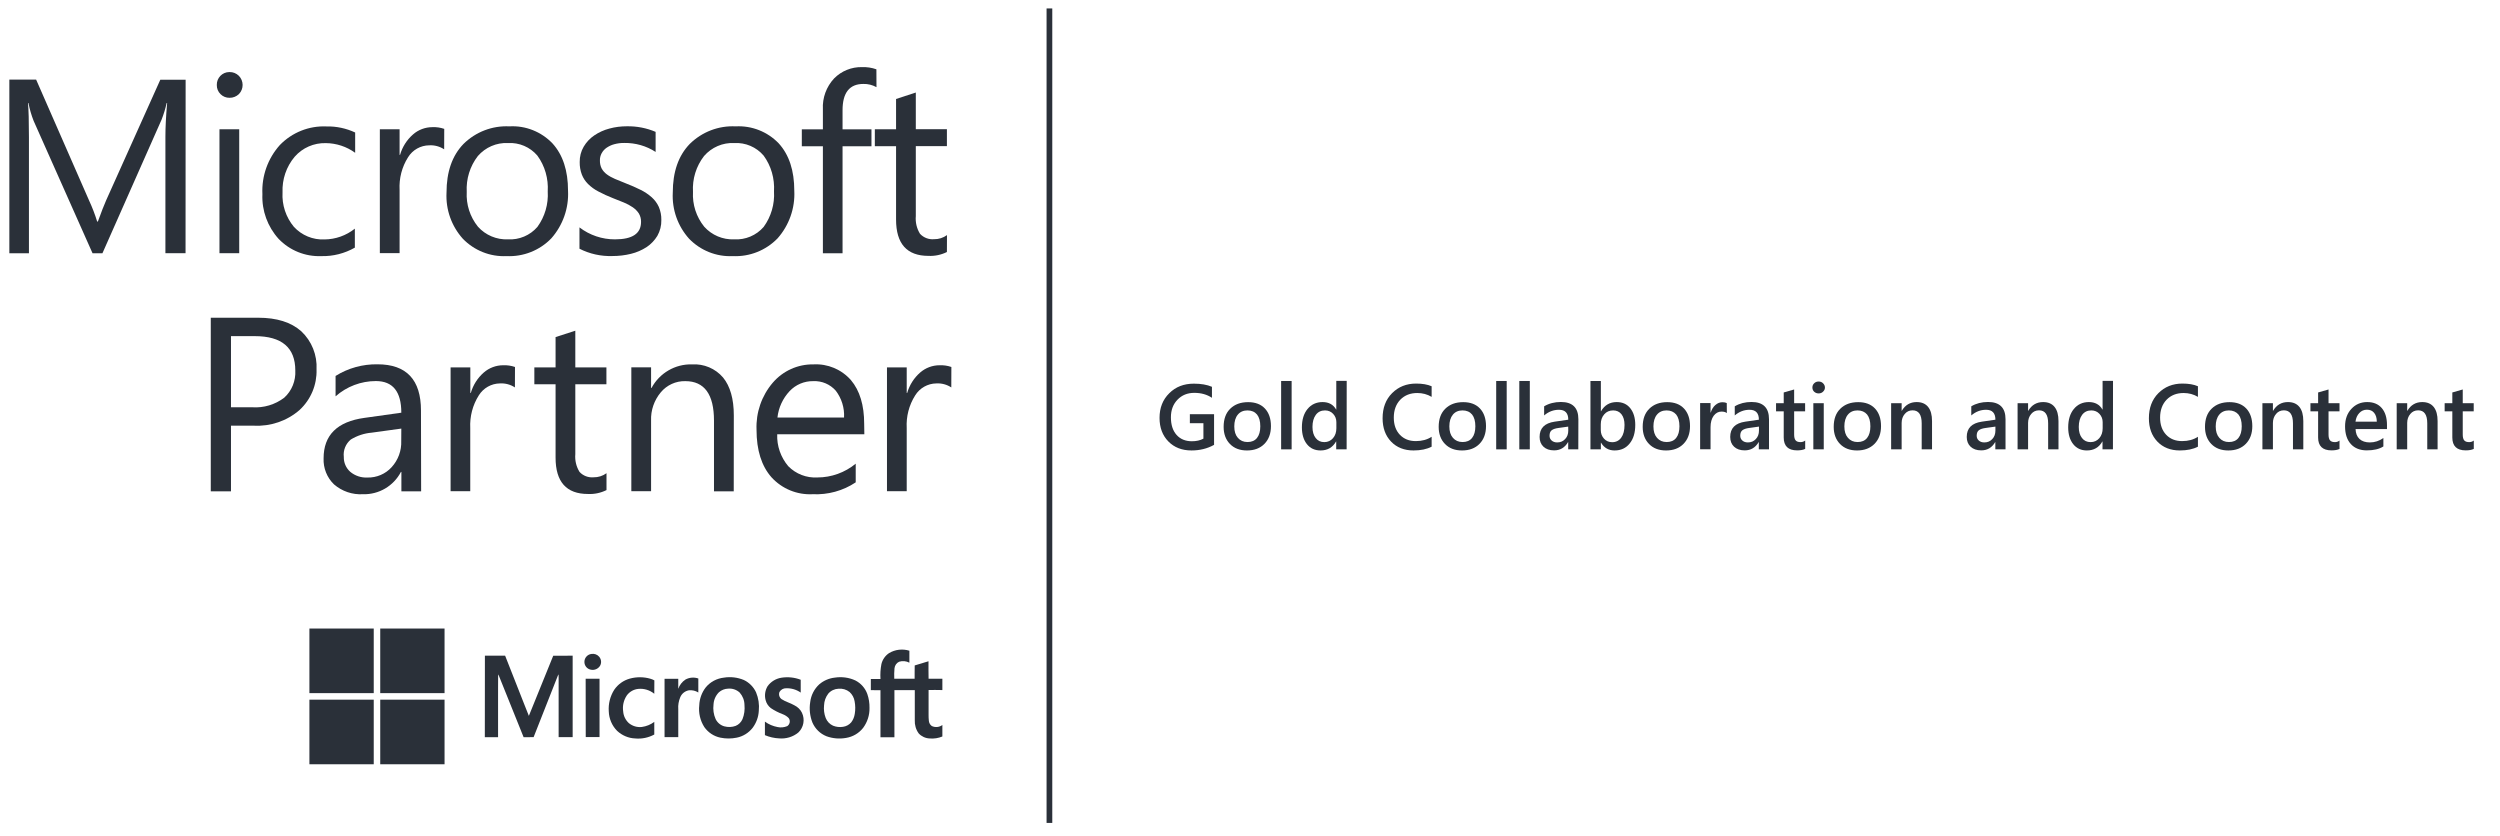 <svg width="287" height="96" viewBox="0 0 287 96" fill="none" xmlns="http://www.w3.org/2000/svg">
<path d="M21.301 29.068H18.989V15.699C18.989 14.642 19.052 13.35 19.187 11.823H19.133C18.989 12.483 18.791 13.124 18.54 13.757L11.758 29.077H10.625L3.861 13.874C3.6 13.214 3.402 12.528 3.268 11.832H3.214C3.286 12.627 3.322 13.928 3.322 15.735V29.077H1.073V9.141H4.149L10.238 23.043C10.598 23.819 10.903 24.614 11.155 25.436H11.236C11.632 24.343 11.947 23.53 12.19 22.988L18.405 9.15H21.31L21.301 29.068Z" fill="#2A3039"/>
<path d="M26.355 11.227C25.969 11.236 25.591 11.083 25.321 10.812C25.033 10.532 24.88 10.152 24.889 9.755C24.871 8.951 25.51 8.282 26.31 8.273C26.328 8.273 26.337 8.273 26.355 8.273C26.751 8.264 27.129 8.418 27.417 8.698C27.992 9.276 28.001 10.215 27.426 10.803C27.426 10.803 27.426 10.803 27.417 10.812C27.138 11.074 26.751 11.236 26.355 11.227ZM27.462 29.067H25.195V14.84H27.462V29.067Z" fill="#2A3039"/>
<path d="M40.755 28.417C39.577 29.095 38.237 29.438 36.879 29.402C35.044 29.474 33.263 28.752 31.986 27.424C30.718 26.023 30.043 24.181 30.124 22.293C30.025 20.215 30.744 18.192 32.13 16.647C33.533 15.202 35.475 14.425 37.481 14.515C38.614 14.488 39.748 14.732 40.773 15.211V17.541C39.793 16.828 38.614 16.439 37.4 16.43C36.042 16.394 34.729 16.963 33.83 17.993C32.867 19.131 32.373 20.604 32.435 22.094C32.355 23.53 32.822 24.94 33.74 26.042C34.639 27.017 35.925 27.55 37.247 27.487C38.515 27.478 39.739 27.044 40.737 26.249V28.417H40.755Z" fill="#2A3039"/>
<path d="M50.99 17.144C50.487 16.81 49.884 16.647 49.272 16.683C48.283 16.692 47.366 17.207 46.844 18.056C46.133 19.176 45.801 20.486 45.873 21.805V29.058H43.606V14.84H45.873V17.776H45.927C46.187 16.873 46.7 16.06 47.411 15.437C48.022 14.895 48.823 14.597 49.641 14.597C50.1 14.578 50.559 14.642 50.999 14.795L50.99 17.144Z" fill="#2A3039"/>
<path d="M58.15 29.402C56.27 29.492 54.444 28.761 53.131 27.405C51.836 25.96 51.161 24.063 51.26 22.121C51.26 19.727 51.908 17.867 53.212 16.521C54.615 15.139 56.522 14.407 58.482 14.506C60.335 14.398 62.143 15.12 63.429 16.466C64.616 17.776 65.21 19.583 65.21 21.904C65.309 23.901 64.616 25.861 63.294 27.36C61.954 28.751 60.074 29.492 58.15 29.402ZM58.321 16.421C56.998 16.358 55.73 16.909 54.858 17.912C53.949 19.086 53.5 20.549 53.581 22.031C53.5 23.476 53.958 24.894 54.867 26.023C55.739 26.999 57.007 27.532 58.312 27.478C59.598 27.55 60.848 27.026 61.693 26.05C62.548 24.876 62.97 23.431 62.88 21.977C62.97 20.513 62.557 19.05 61.693 17.867C60.857 16.882 59.607 16.349 58.321 16.421Z" fill="#2A3039"/>
<path d="M66.523 28.553V26.105C67.692 26.999 69.131 27.487 70.606 27.478C72.603 27.478 73.592 26.809 73.592 25.472C73.601 25.129 73.511 24.795 73.341 24.506C73.161 24.226 72.918 23.991 72.648 23.801C72.324 23.584 71.983 23.395 71.623 23.25C71.227 23.088 70.804 22.916 70.355 22.744C69.788 22.527 69.239 22.266 68.7 21.986C68.259 21.76 67.863 21.471 67.512 21.127C67.198 20.82 66.955 20.45 66.793 20.034C66.622 19.574 66.541 19.095 66.55 18.607C66.541 17.984 66.694 17.37 67.009 16.837C67.315 16.322 67.728 15.879 68.223 15.545C68.754 15.184 69.338 14.922 69.959 14.759C70.615 14.578 71.29 14.497 71.974 14.497C73.107 14.479 74.231 14.696 75.265 15.139V17.442C74.195 16.746 72.945 16.394 71.668 16.412C71.281 16.403 70.894 16.457 70.516 16.557C70.202 16.638 69.905 16.782 69.635 16.963C69.401 17.126 69.203 17.343 69.068 17.596C68.933 17.848 68.862 18.128 68.871 18.409C68.862 18.734 68.924 19.05 69.068 19.339C69.212 19.601 69.41 19.827 69.653 20.007C69.941 20.224 70.265 20.396 70.597 20.54C70.966 20.703 71.389 20.875 71.857 21.055C72.432 21.272 72.999 21.525 73.547 21.796C74.006 22.022 74.438 22.311 74.825 22.654C75.166 22.961 75.445 23.34 75.634 23.756C75.832 24.226 75.931 24.732 75.922 25.247C75.94 25.888 75.778 26.52 75.463 27.08C75.148 27.595 74.726 28.038 74.222 28.372C73.673 28.724 73.071 28.986 72.432 29.14C71.74 29.311 71.029 29.393 70.319 29.393C68.996 29.438 67.692 29.149 66.523 28.553Z" fill="#2A3039"/>
<path d="M84.124 29.402C82.245 29.492 80.419 28.76 79.106 27.405C77.811 25.96 77.136 24.063 77.235 22.121C77.235 19.727 77.883 17.866 79.187 16.521C80.59 15.139 82.497 14.407 84.457 14.506C86.31 14.407 88.118 15.12 89.404 16.466C90.591 17.776 91.185 19.583 91.185 21.904C91.284 23.901 90.591 25.861 89.269 27.36C87.92 28.751 86.049 29.492 84.124 29.402ZM84.286 16.421C82.964 16.358 81.696 16.909 80.824 17.912C79.915 19.086 79.466 20.549 79.555 22.031C79.475 23.476 79.933 24.894 80.842 26.023C81.714 26.999 82.982 27.532 84.286 27.478C85.573 27.55 86.823 27.026 87.668 26.05C88.523 24.876 88.945 23.431 88.855 21.977C88.945 20.513 88.532 19.05 87.668 17.866C86.832 16.882 85.582 16.349 84.286 16.421Z" fill="#2A3039"/>
<path d="M100.62 10.008C100.161 9.755 99.639 9.619 99.109 9.637C97.526 9.637 96.725 10.64 96.725 12.655V14.85H100.044V16.792H96.725V29.077H94.468V16.792H92.048V14.85H94.468V12.546C94.396 11.236 94.864 9.963 95.754 9.005C96.599 8.147 97.76 7.677 98.965 7.704C99.522 7.686 100.08 7.768 100.611 7.957L100.62 10.008Z" fill="#2A3039"/>
<path d="M108.705 28.932C108.049 29.257 107.32 29.411 106.592 29.375C104.109 29.375 102.868 27.984 102.868 25.201V16.783H100.431V14.841H102.868V11.363L105.135 10.622V14.832H108.705V16.774H105.135V24.804C105.072 25.518 105.243 26.24 105.62 26.846C106.034 27.288 106.628 27.514 107.23 27.46C107.761 27.469 108.283 27.306 108.714 26.99L108.705 28.932Z" fill="#2A3039"/>
<path d="M26.517 48.868V56.402H24.197V36.475H29.647C31.77 36.475 33.416 36.99 34.585 38.029C35.79 39.158 36.429 40.766 36.339 42.419C36.393 44.18 35.682 45.869 34.396 47.062C32.948 48.326 31.059 48.968 29.144 48.868H26.517ZM26.517 38.589V46.755H28.955C30.268 46.845 31.581 46.456 32.633 45.653C33.506 44.858 33.964 43.71 33.901 42.536C33.901 39.907 32.355 38.589 29.252 38.589H26.517Z" fill="#2A3039"/>
<path d="M48.346 56.402H46.08V54.18H46.026C45.18 55.797 43.489 56.79 41.663 56.736C40.458 56.808 39.262 56.402 38.345 55.607C37.535 54.83 37.103 53.737 37.148 52.617C37.148 49.961 38.704 48.407 41.825 47.974L46.071 47.378C46.071 44.957 45.099 43.746 43.147 43.746C41.447 43.746 39.802 44.37 38.524 45.499V43.159C39.964 42.256 41.636 41.795 43.336 41.822C46.664 41.822 48.328 43.593 48.328 47.134L48.346 56.402ZM46.071 49.202L42.653 49.672C41.807 49.744 40.998 50.015 40.269 50.458C39.685 50.946 39.379 51.696 39.469 52.454C39.451 53.105 39.721 53.728 40.206 54.162C40.755 54.622 41.465 54.857 42.176 54.821C43.237 54.848 44.254 54.414 44.964 53.629C45.711 52.807 46.106 51.732 46.062 50.621L46.071 49.202Z" fill="#2A3039"/>
<path d="M59.112 44.478C58.608 44.144 58.006 43.981 57.394 44.017C56.405 44.026 55.487 44.55 54.966 45.39C54.255 46.511 53.922 47.82 53.985 49.139V56.393H51.728V42.175H53.994V45.11H54.048C54.309 44.207 54.822 43.394 55.532 42.771C56.153 42.229 56.944 41.931 57.763 41.931C58.221 41.913 58.68 41.976 59.121 42.13L59.112 44.478Z" fill="#2A3039"/>
<path d="M69.617 56.266C68.96 56.591 68.232 56.745 67.503 56.709C65.021 56.709 63.78 55.318 63.78 52.535V44.117H61.343V42.175H63.78V38.697L66.046 37.965V42.175H69.617V44.117H66.046V52.138C65.983 52.852 66.154 53.574 66.532 54.179C66.946 54.622 67.539 54.848 68.142 54.794C68.673 54.803 69.194 54.64 69.626 54.324V56.266H69.617Z" fill="#2A3039"/>
<path d="M84.233 56.402H81.966V48.29C81.966 45.273 80.869 43.755 78.674 43.755C77.586 43.728 76.552 44.207 75.859 45.038C75.103 45.941 74.699 47.098 74.744 48.281V56.393H72.477V42.166H74.744V44.532H74.798C75.715 42.825 77.514 41.777 79.448 41.831C80.806 41.75 82.119 42.301 83.009 43.34C83.828 44.343 84.242 45.797 84.242 47.694L84.233 56.402Z" fill="#2A3039"/>
<path d="M99.226 49.853H89.224C89.17 51.19 89.629 52.499 90.492 53.52C91.374 54.414 92.588 54.884 93.838 54.812C95.439 54.812 96.995 54.252 98.236 53.231V55.372C96.779 56.348 95.043 56.817 93.29 56.736C91.509 56.826 89.782 56.122 88.568 54.794C87.425 53.502 86.85 51.678 86.85 49.338C86.769 47.36 87.434 45.427 88.721 43.927C89.89 42.572 91.59 41.804 93.379 41.831C95.016 41.741 96.599 42.401 97.688 43.638C98.704 44.84 99.208 46.52 99.208 48.651L99.226 49.853ZM96.896 47.929C96.959 46.827 96.617 45.734 95.952 44.858C95.295 44.108 94.342 43.71 93.362 43.755C92.336 43.737 91.347 44.153 90.636 44.912C89.863 45.743 89.377 46.8 89.251 47.929H96.896Z" fill="#2A3039"/>
<path d="M109.209 44.478C108.705 44.144 108.103 43.981 107.491 44.017C106.502 44.026 105.584 44.55 105.063 45.39C104.352 46.511 104.019 47.82 104.091 49.139V56.393H101.825V42.175H104.091V45.11H104.145C104.406 44.207 104.919 43.394 105.629 42.771C106.25 42.229 107.042 41.931 107.86 41.931C108.319 41.913 108.777 41.976 109.218 42.13L109.209 44.478Z" fill="#2A3039"/>
<path d="M35.52 72.156H42.905C42.905 74.631 42.905 77.097 42.905 79.572H35.52V72.156Z" fill="#2A3039"/>
<path d="M43.651 72.156H51.035C51.035 74.631 51.035 77.097 51.035 79.572H43.651C43.651 77.097 43.651 74.621 43.651 72.156Z" fill="#2A3039"/>
<path d="M102.068 74.974C102.769 74.558 103.615 74.459 104.397 74.703C104.406 75.163 104.397 75.615 104.397 76.076C104.037 75.886 103.615 75.841 103.219 75.967C102.922 76.103 102.724 76.392 102.688 76.717C102.652 77.115 102.643 77.521 102.661 77.918C103.444 77.918 104.217 77.918 105 77.918C105.009 77.413 104.991 76.907 105.009 76.392C105.54 76.238 106.061 76.067 106.592 75.913C106.592 76.582 106.583 77.25 106.601 77.918C107.131 77.909 107.653 77.918 108.184 77.918V79.219C107.653 79.201 107.131 79.21 106.601 79.21C106.601 79.96 106.601 80.71 106.601 81.46C106.61 81.875 106.583 82.29 106.628 82.706C106.637 82.959 106.763 83.203 106.97 83.347C107.365 83.537 107.833 83.492 108.184 83.23V84.549C107.725 84.739 107.221 84.82 106.727 84.775C106.25 84.757 105.791 84.549 105.468 84.197C105.144 83.754 104.991 83.212 105.018 82.67C105.018 81.523 105.018 80.376 105.018 79.228C104.235 79.228 103.462 79.228 102.679 79.228C102.679 81.035 102.679 82.832 102.679 84.639H101.078C101.078 82.832 101.078 81.035 101.078 79.237C100.71 79.228 100.341 79.237 99.972 79.228C99.972 78.804 99.972 78.37 99.972 77.946C100.341 77.937 100.71 77.937 101.078 77.946C101.042 77.376 101.078 76.798 101.186 76.238C101.312 75.705 101.636 75.263 102.068 74.974Z" fill="#2A3039"/>
<path d="M67.899 75.073C68.232 75.019 68.565 75.136 68.781 75.389C69.032 75.678 69.077 76.094 68.888 76.428C68.664 76.79 68.241 76.97 67.827 76.88C67.395 76.799 67.09 76.428 67.09 75.986C67.09 75.516 67.441 75.127 67.899 75.073Z" fill="#2A3039"/>
<path d="M55.667 75.272H57.988C58.707 77.115 59.436 78.957 60.164 80.8C60.353 81.261 60.524 81.731 60.713 82.182C61.639 79.879 62.584 77.584 63.51 75.281C64.257 75.272 65.003 75.281 65.741 75.272C65.741 78.388 65.741 81.505 65.741 84.621C65.201 84.621 64.67 84.63 64.131 84.621C64.14 82.327 64.131 80.023 64.131 77.72C64.131 77.621 64.131 77.512 64.122 77.413C64.095 77.458 64.059 77.512 64.041 77.566C63.114 79.924 62.179 82.264 61.261 84.621C60.884 84.639 60.497 84.621 60.11 84.63C59.157 82.273 58.221 79.915 57.268 77.566C57.241 77.521 57.214 77.467 57.187 77.422C57.169 78.434 57.187 79.436 57.178 80.448C57.178 81.839 57.178 83.239 57.178 84.63C56.675 84.63 56.162 84.63 55.658 84.63C55.667 81.505 55.667 78.388 55.667 75.272Z" fill="#2A3039"/>
<path d="M72.288 77.909C73.062 77.693 73.889 77.693 74.663 77.919C74.825 77.964 74.978 78.027 75.121 78.108C75.112 78.614 75.121 79.129 75.112 79.644C74.6 79.228 73.943 79.021 73.287 79.084C72.765 79.129 72.279 79.4 71.965 79.825C71.596 80.367 71.443 81.026 71.542 81.676C71.578 82.191 71.812 82.661 72.189 83.013C72.612 83.356 73.143 83.519 73.682 83.456C74.204 83.384 74.699 83.185 75.112 82.869C75.112 83.356 75.112 83.835 75.112 84.323C74.447 84.684 73.682 84.847 72.927 84.775C72.153 84.748 71.416 84.431 70.849 83.907C70.256 83.311 69.914 82.507 69.887 81.667C69.824 80.791 70.049 79.915 70.516 79.183C70.948 78.551 71.578 78.108 72.288 77.909Z" fill="#2A3039"/>
<path d="M78.683 78.018C79.133 77.765 79.672 77.72 80.167 77.891C80.167 78.424 80.167 78.957 80.167 79.499C79.843 79.292 79.466 79.21 79.088 79.246C78.638 79.328 78.26 79.626 78.09 80.05C77.91 80.484 77.829 80.954 77.865 81.414C77.865 82.48 77.865 83.555 77.865 84.621H76.291C76.291 82.39 76.291 80.159 76.291 77.928C76.821 77.919 77.343 77.928 77.865 77.928C77.865 78.307 77.865 78.695 77.865 79.075C78.017 78.641 78.305 78.271 78.683 78.018Z" fill="#2A3039"/>
<path d="M67.234 77.919C67.764 77.919 68.295 77.909 68.826 77.919C68.817 80.15 68.826 82.381 68.826 84.612H67.243C67.243 82.381 67.243 80.15 67.234 77.919Z" fill="#2A3039"/>
<path d="M85.393 78.063C84.673 77.765 83.882 77.666 83.108 77.792C82.29 77.883 81.534 78.28 81.013 78.921C80.563 79.508 80.302 80.222 80.275 80.972C80.176 81.848 80.383 82.733 80.86 83.474C81.3 84.097 81.957 84.531 82.704 84.684C83.324 84.811 83.954 84.811 84.574 84.684C85.303 84.54 85.95 84.133 86.409 83.546C86.832 82.977 87.075 82.3 87.111 81.595C87.183 80.873 87.075 80.15 86.796 79.481C86.508 78.858 86.004 78.352 85.393 78.063ZM85.24 82.553C85.087 82.905 84.808 83.185 84.457 83.329C84.044 83.483 83.585 83.501 83.153 83.384C82.722 83.266 82.353 82.959 82.155 82.553C81.921 82.029 81.84 81.451 81.912 80.873C81.939 80.349 82.155 79.852 82.533 79.472C82.82 79.219 83.198 79.066 83.585 79.057C84.071 79.012 84.556 79.174 84.916 79.508C85.258 79.897 85.456 80.385 85.465 80.909C85.519 81.478 85.447 82.038 85.24 82.553Z" fill="#2A3039"/>
<path d="M91.185 80.963C90.717 80.692 90.178 80.565 89.719 80.258C89.467 80.069 89.368 79.734 89.485 79.436C89.647 79.165 89.935 79.003 90.249 79.012C90.843 78.994 91.437 79.165 91.922 79.509C91.922 79.021 91.922 78.524 91.922 78.036C91.221 77.765 90.456 77.684 89.71 77.801C89.071 77.901 88.496 78.253 88.118 78.777C87.83 79.256 87.749 79.834 87.893 80.376C87.983 80.737 88.19 81.053 88.487 81.288C88.918 81.577 89.377 81.812 89.863 81.993C90.124 82.092 90.367 82.246 90.555 82.453C90.753 82.742 90.681 83.14 90.393 83.348C90.384 83.357 90.375 83.366 90.358 83.366C90.007 83.51 89.629 83.546 89.26 83.465C88.739 83.366 88.244 83.158 87.812 82.842C87.803 83.357 87.812 83.871 87.812 84.395C88.325 84.612 88.873 84.739 89.431 84.766C90.231 84.838 91.032 84.603 91.653 84.088C92.264 83.501 92.426 82.598 92.066 81.83C91.895 81.46 91.572 81.153 91.185 80.963Z" fill="#2A3039"/>
<path d="M99.567 79.671C99.325 78.994 98.83 78.443 98.2 78.118C97.463 77.774 96.635 77.666 95.826 77.792C95.178 77.865 94.567 78.126 94.063 78.551C93.478 79.084 93.101 79.816 93.011 80.611C92.885 81.397 92.975 82.2 93.263 82.941C93.577 83.664 94.153 84.233 94.882 84.522C95.601 84.784 96.374 84.847 97.13 84.712C97.903 84.585 98.605 84.179 99.091 83.555C99.576 82.896 99.837 82.092 99.819 81.27C99.828 80.728 99.747 80.186 99.567 79.671ZM98.128 81.948C98.074 82.309 97.939 82.643 97.715 82.932C97.472 83.212 97.148 83.384 96.779 83.438C96.392 83.501 95.997 83.456 95.637 83.311C95.25 83.14 94.953 82.824 94.791 82.426C94.612 81.966 94.549 81.46 94.603 80.963C94.621 80.475 94.791 80.014 95.088 79.626C95.385 79.283 95.808 79.084 96.258 79.066C96.716 79.021 97.175 79.156 97.535 79.445C97.841 79.725 98.047 80.105 98.11 80.511C98.2 80.99 98.209 81.469 98.128 81.948Z" fill="#2A3039"/>
<path d="M35.52 80.322C37.985 80.322 40.44 80.322 42.905 80.322V87.738H35.52V80.322Z" fill="#2A3039"/>
<path d="M43.651 80.322H51.035V87.738H43.651C43.651 85.263 43.651 82.797 43.651 80.322Z" fill="#2A3039"/>
<path d="M120.802 0.969H120.146V94.471H120.802V0.969Z" fill="#2A3039"/>
<path d="M139.357 51.08C138.584 51.505 137.729 51.712 136.785 51.712C135.688 51.712 134.806 51.369 134.132 50.683C133.457 49.996 133.115 49.093 133.115 47.973C133.115 46.826 133.484 45.877 134.231 45.145C134.968 44.405 135.913 44.044 137.055 44.044C137.873 44.044 138.566 44.161 139.132 44.405V45.669C138.566 45.29 137.891 45.1 137.109 45.1C136.317 45.1 135.679 45.362 135.175 45.886C134.671 46.41 134.42 47.079 134.42 47.91C134.42 48.759 134.635 49.436 135.067 49.924C135.499 50.412 136.092 50.656 136.83 50.656C137.343 50.656 137.783 50.556 138.152 50.358V48.587H136.596V47.548H139.375V51.08H139.357Z" fill="#2A3039"/>
<path d="M143.153 51.713C142.334 51.713 141.687 51.469 141.201 50.972C140.715 50.475 140.473 49.816 140.473 49.003C140.473 48.108 140.724 47.413 141.237 46.916C141.741 46.419 142.424 46.166 143.288 46.166C144.115 46.166 144.754 46.41 145.212 46.898C145.671 47.386 145.905 48.063 145.905 48.921C145.905 49.77 145.653 50.448 145.159 50.954C144.664 51.46 143.989 51.713 143.153 51.713ZM143.207 47.115C142.739 47.115 142.37 47.277 142.101 47.602C141.831 47.928 141.696 48.379 141.696 48.958C141.696 49.517 141.831 49.951 142.11 50.267C142.388 50.583 142.748 50.746 143.216 50.746C143.683 50.746 144.052 50.593 144.304 50.276C144.556 49.96 144.682 49.517 144.682 48.939C144.682 48.352 144.556 47.901 144.304 47.584C144.043 47.277 143.683 47.115 143.207 47.115Z" fill="#2A3039"/>
<path d="M148.279 51.586H147.074V43.736H148.279V51.586Z" fill="#2A3039"/>
<path d="M154.593 51.586H153.397V50.683H153.379C152.992 51.369 152.399 51.712 151.598 51.712C150.951 51.712 150.429 51.478 150.042 50.999C149.656 50.52 149.458 49.879 149.458 49.057C149.458 48.181 149.674 47.476 150.105 46.952C150.537 46.428 151.113 46.157 151.832 46.157C152.543 46.157 153.064 46.446 153.388 47.015H153.406V43.727H154.602L154.593 51.586ZM153.415 49.165V48.47C153.415 48.09 153.289 47.774 153.046 47.512C152.803 47.25 152.489 47.115 152.111 47.115C151.661 47.115 151.31 47.286 151.059 47.621C150.807 47.955 150.672 48.425 150.672 49.012C150.672 49.554 150.798 49.978 151.041 50.285C151.283 50.602 151.616 50.755 152.03 50.755C152.435 50.755 152.768 50.602 153.028 50.303C153.289 50.005 153.415 49.617 153.415 49.165Z" fill="#2A3039"/>
<path d="M164.352 51.279C163.794 51.568 163.102 51.712 162.274 51.712C161.204 51.712 160.341 51.369 159.693 50.692C159.045 50.014 158.722 49.12 158.722 48.018C158.722 46.826 159.081 45.868 159.81 45.136C160.538 44.405 161.456 44.034 162.571 44.034C163.282 44.034 163.875 44.134 164.352 44.342V45.561C163.857 45.263 163.3 45.118 162.706 45.118C161.906 45.118 161.258 45.371 160.754 45.886C160.26 46.401 160.008 47.088 160.008 47.946C160.008 48.768 160.242 49.418 160.7 49.906C161.168 50.394 161.771 50.638 162.535 50.638C163.237 50.638 163.839 50.475 164.352 50.141V51.279Z" fill="#2A3039"/>
<path d="M167.842 51.713C167.023 51.713 166.376 51.469 165.89 50.972C165.404 50.475 165.161 49.816 165.161 49.003C165.161 48.108 165.413 47.413 165.926 46.916C166.43 46.419 167.113 46.166 167.977 46.166C168.804 46.166 169.443 46.41 169.901 46.898C170.36 47.386 170.594 48.063 170.594 48.921C170.594 49.77 170.342 50.448 169.847 50.954C169.353 51.46 168.678 51.713 167.842 51.713ZM167.896 47.115C167.428 47.115 167.059 47.277 166.789 47.602C166.52 47.928 166.385 48.379 166.385 48.958C166.385 49.517 166.52 49.951 166.798 50.267C167.077 50.583 167.437 50.746 167.905 50.746C168.372 50.746 168.741 50.593 168.993 50.276C169.245 49.96 169.371 49.517 169.371 48.939C169.371 48.352 169.245 47.901 168.993 47.584C168.732 47.277 168.372 47.115 167.896 47.115Z" fill="#2A3039"/>
<path d="M172.968 51.586H171.763V43.736H172.968V51.586Z" fill="#2A3039"/>
<path d="M175.622 51.586H174.416V43.736H175.622V51.586Z" fill="#2A3039"/>
<path d="M181.189 51.586H180.029V50.755H180.011C179.642 51.387 179.111 51.703 178.41 51.703C177.888 51.703 177.483 51.559 177.187 51.279C176.89 50.999 176.746 50.62 176.746 50.159C176.746 49.156 177.321 48.578 178.473 48.407L180.038 48.181C180.038 47.422 179.678 47.042 178.967 47.042C178.338 47.042 177.771 47.259 177.267 47.693V46.645C177.825 46.311 178.464 46.148 179.192 46.148C180.523 46.148 181.198 46.808 181.198 48.126L181.189 51.586ZM180.029 48.975L178.922 49.129C178.581 49.174 178.32 49.256 178.149 49.382C177.978 49.508 177.888 49.716 177.888 50.023C177.888 50.249 177.969 50.43 178.131 50.574C178.293 50.719 178.509 50.791 178.769 50.791C179.138 50.791 179.435 50.665 179.678 50.403C179.921 50.15 180.038 49.825 180.038 49.427L180.029 48.975Z" fill="#2A3039"/>
<path d="M183.797 50.818H183.779V51.586H182.583V43.736H183.779V47.214H183.797C184.202 46.51 184.805 46.157 185.596 46.157C186.262 46.157 186.783 46.392 187.161 46.871C187.539 47.35 187.728 47.982 187.728 48.777C187.728 49.662 187.521 50.376 187.089 50.909C186.666 51.442 186.091 51.712 185.353 51.712C184.67 51.712 184.148 51.414 183.797 50.818ZM183.77 48.714V49.373C183.77 49.761 183.896 50.087 184.139 50.358C184.382 50.629 184.697 50.764 185.074 50.764C185.515 50.764 185.866 50.592 186.118 50.24C186.369 49.897 186.495 49.409 186.495 48.786C186.495 48.262 186.378 47.855 186.145 47.557C185.911 47.259 185.587 47.115 185.191 47.115C184.769 47.115 184.418 47.268 184.166 47.566C183.896 47.873 183.77 48.253 183.77 48.714Z" fill="#2A3039"/>
<path d="M191.262 51.713C190.444 51.713 189.796 51.469 189.311 50.972C188.825 50.475 188.582 49.816 188.582 49.003C188.582 48.108 188.834 47.413 189.347 46.916C189.85 46.419 190.534 46.166 191.397 46.166C192.225 46.166 192.863 46.41 193.322 46.898C193.781 47.386 194.014 48.063 194.014 48.921C194.014 49.77 193.763 50.448 193.268 50.954C192.773 51.46 192.108 51.713 191.262 51.713ZM191.325 47.115C190.858 47.115 190.489 47.277 190.219 47.602C189.949 47.928 189.814 48.379 189.814 48.958C189.814 49.517 189.949 49.951 190.228 50.267C190.507 50.583 190.867 50.746 191.334 50.746C191.802 50.746 192.171 50.593 192.423 50.276C192.674 49.96 192.8 49.517 192.8 48.939C192.8 48.352 192.674 47.901 192.423 47.584C192.153 47.277 191.793 47.115 191.325 47.115Z" fill="#2A3039"/>
<path d="M198.242 47.422C198.098 47.304 197.891 47.25 197.621 47.25C197.27 47.25 196.974 47.413 196.731 47.729C196.497 48.054 196.371 48.488 196.371 49.039V51.577H195.175V46.275H196.371V47.368H196.389C196.506 46.997 196.686 46.699 196.929 46.492C197.171 46.284 197.441 46.175 197.738 46.175C197.954 46.175 198.116 46.211 198.233 46.275L198.242 47.422Z" fill="#2A3039"/>
<path d="M203.072 51.586H201.911V50.755H201.893C201.525 51.387 200.994 51.703 200.292 51.703C199.771 51.703 199.366 51.559 199.069 51.279C198.772 50.999 198.628 50.62 198.628 50.159C198.628 49.156 199.204 48.578 200.355 48.407L201.92 48.181C201.92 47.422 201.561 47.042 200.85 47.042C200.22 47.042 199.654 47.259 199.15 47.693V46.645C199.708 46.311 200.346 46.148 201.075 46.148C202.406 46.148 203.081 46.808 203.081 48.126V51.586H203.072ZM201.92 48.975L200.814 49.129C200.472 49.174 200.211 49.256 200.041 49.382C199.87 49.508 199.78 49.716 199.78 50.023C199.78 50.249 199.861 50.43 200.023 50.574C200.184 50.719 200.4 50.791 200.661 50.791C201.03 50.791 201.327 50.665 201.57 50.403C201.812 50.15 201.929 49.825 201.929 49.427V48.975H201.92Z" fill="#2A3039"/>
<path d="M207.236 51.532C207.002 51.649 206.696 51.703 206.309 51.703C205.284 51.703 204.771 51.207 204.771 50.222V47.223H203.89V46.284H204.771V45.055L205.968 44.712V46.284H207.227V47.223H205.968V49.879C205.968 50.195 206.022 50.421 206.139 50.556C206.255 50.692 206.444 50.755 206.705 50.755C206.912 50.755 207.083 50.692 207.236 50.574V51.532Z" fill="#2A3039"/>
<path d="M208.774 45.164C208.576 45.164 208.414 45.1 208.27 44.974C208.135 44.847 208.063 44.685 208.063 44.486C208.063 44.287 208.135 44.125 208.27 43.998C208.405 43.863 208.576 43.8 208.774 43.8C208.981 43.8 209.152 43.863 209.286 43.998C209.421 44.134 209.502 44.296 209.502 44.486C209.502 44.676 209.43 44.829 209.286 44.965C209.152 45.1 208.981 45.164 208.774 45.164ZM209.367 51.586H208.171V46.284H209.367V51.586Z" fill="#2A3039"/>
<path d="M213.19 51.713C212.371 51.713 211.724 51.469 211.238 50.972C210.752 50.475 210.51 49.816 210.51 49.003C210.51 48.108 210.761 47.413 211.274 46.916C211.778 46.419 212.461 46.166 213.325 46.166C214.152 46.166 214.791 46.41 215.25 46.898C215.708 47.386 215.942 48.063 215.942 48.921C215.942 49.77 215.69 50.448 215.196 50.954C214.692 51.46 214.026 51.713 213.19 51.713ZM213.244 47.115C212.776 47.115 212.407 47.277 212.138 47.602C211.868 47.928 211.733 48.379 211.733 48.958C211.733 49.517 211.868 49.951 212.147 50.267C212.425 50.583 212.785 50.746 213.253 50.746C213.721 50.746 214.089 50.593 214.341 50.276C214.593 49.96 214.719 49.517 214.719 48.939C214.719 48.352 214.593 47.901 214.341 47.584C214.08 47.277 213.712 47.115 213.244 47.115Z" fill="#2A3039"/>
<path d="M221.806 51.586H220.61V48.596C220.61 47.602 220.259 47.106 219.567 47.106C219.198 47.106 218.901 47.241 218.667 47.521C218.433 47.792 218.308 48.145 218.308 48.56V51.586H217.102V46.284H218.308V47.16H218.326C218.721 46.492 219.288 46.157 220.034 46.157C220.61 46.157 221.051 46.347 221.348 46.717C221.653 47.097 221.797 47.63 221.797 48.343V51.586H221.806Z" fill="#2A3039"/>
<path d="M230.225 51.586H229.064V50.755H229.046C228.678 51.387 228.147 51.703 227.446 51.703C226.924 51.703 226.519 51.559 226.222 51.279C225.926 50.999 225.782 50.62 225.782 50.159C225.782 49.156 226.357 48.578 227.509 48.407L229.073 48.181C229.073 47.422 228.714 47.042 228.003 47.042C227.374 47.042 226.807 47.259 226.303 47.693V46.645C226.861 46.311 227.5 46.148 228.228 46.148C229.559 46.148 230.234 46.808 230.234 48.126V51.586H230.225ZM229.064 48.975L227.958 49.129C227.616 49.174 227.356 49.256 227.185 49.382C227.014 49.508 226.924 49.716 226.924 50.023C226.924 50.249 227.005 50.43 227.167 50.574C227.329 50.719 227.544 50.791 227.805 50.791C228.174 50.791 228.471 50.665 228.714 50.403C228.957 50.15 229.073 49.825 229.073 49.427V48.975H229.064Z" fill="#2A3039"/>
<path d="M236.323 51.586H235.127V48.596C235.127 47.602 234.776 47.106 234.083 47.106C233.714 47.106 233.418 47.241 233.184 47.521C232.95 47.792 232.824 48.145 232.824 48.56V51.586H231.619V46.284H232.824V47.16H232.842C233.238 46.492 233.804 46.157 234.551 46.157C235.127 46.157 235.567 46.347 235.864 46.717C236.17 47.097 236.314 47.63 236.314 48.343V51.586H236.323Z" fill="#2A3039"/>
<path d="M242.565 51.586H241.368V50.683H241.35C240.964 51.369 240.37 51.712 239.57 51.712C238.922 51.712 238.4 51.478 238.014 50.999C237.627 50.52 237.429 49.879 237.429 49.057C237.429 48.181 237.645 47.476 238.077 46.952C238.508 46.428 239.084 46.157 239.803 46.157C240.514 46.157 241.036 46.446 241.359 47.015H241.377V43.727H242.574L242.565 51.586ZM241.386 49.165V48.47C241.386 48.09 241.26 47.774 241.018 47.512C240.775 47.25 240.46 47.115 240.082 47.115C239.633 47.115 239.282 47.286 239.03 47.621C238.778 47.955 238.643 48.425 238.643 49.012C238.643 49.554 238.769 49.978 239.012 50.285C239.255 50.602 239.588 50.755 240.001 50.755C240.406 50.755 240.739 50.602 241 50.303C241.26 50.005 241.386 49.617 241.386 49.165Z" fill="#2A3039"/>
<path d="M252.323 51.279C251.766 51.568 251.073 51.712 250.246 51.712C249.175 51.712 248.312 51.369 247.664 50.692C247.017 50.014 246.693 49.12 246.693 48.018C246.693 46.826 247.053 45.868 247.781 45.136C248.51 44.405 249.427 44.034 250.542 44.034C251.253 44.034 251.847 44.134 252.323 44.342V45.561C251.829 45.263 251.271 45.118 250.677 45.118C249.877 45.118 249.229 45.371 248.726 45.886C248.231 46.401 247.979 47.088 247.979 47.946C247.979 48.768 248.213 49.418 248.672 49.906C249.139 50.394 249.742 50.638 250.506 50.638C251.208 50.638 251.811 50.475 252.323 50.141V51.279Z" fill="#2A3039"/>
<path d="M255.813 51.713C254.994 51.713 254.347 51.469 253.861 50.972C253.376 50.475 253.133 49.816 253.133 49.003C253.133 48.108 253.385 47.413 253.897 46.916C254.401 46.419 255.084 46.166 255.948 46.166C256.775 46.166 257.414 46.41 257.873 46.898C258.331 47.386 258.565 48.063 258.565 48.921C258.565 49.77 258.313 50.448 257.819 50.954C257.324 51.46 256.658 51.713 255.813 51.713ZM255.876 47.115C255.408 47.115 255.039 47.277 254.77 47.602C254.5 47.928 254.365 48.379 254.365 48.958C254.365 49.517 254.5 49.951 254.779 50.267C255.057 50.583 255.417 50.746 255.885 50.746C256.353 50.746 256.721 50.593 256.973 50.276C257.225 49.96 257.351 49.517 257.351 48.939C257.351 48.352 257.225 47.901 256.973 47.584C256.703 47.277 256.344 47.115 255.876 47.115Z" fill="#2A3039"/>
<path d="M264.429 51.586H263.233V48.596C263.233 47.602 262.882 47.106 262.19 47.106C261.821 47.106 261.524 47.241 261.29 47.521C261.057 47.792 260.931 48.145 260.931 48.56V51.586H259.725V46.284H260.931V47.16H260.949C261.344 46.492 261.911 46.157 262.657 46.157C263.233 46.157 263.674 46.347 263.971 46.717C264.276 47.097 264.42 47.63 264.42 48.343V51.586H264.429Z" fill="#2A3039"/>
<path d="M268.585 51.532C268.351 51.649 268.045 51.703 267.658 51.703C266.633 51.703 266.12 51.207 266.12 50.222V47.223H265.239V46.284H266.12V45.055L267.316 44.712V46.284H268.576V47.223H267.316V49.879C267.316 50.195 267.37 50.421 267.487 50.556C267.604 50.692 267.793 50.755 268.054 50.755C268.261 50.755 268.432 50.692 268.576 50.574V51.532H268.585Z" fill="#2A3039"/>
<path d="M274.017 49.256H270.419C270.437 49.743 270.581 50.123 270.869 50.394C271.157 50.656 271.553 50.791 272.056 50.791C272.623 50.791 273.136 50.62 273.612 50.285V51.252C273.127 51.559 272.497 51.703 271.706 51.703C270.932 51.703 270.32 51.46 269.88 50.981C269.439 50.502 269.214 49.825 269.214 48.948C269.214 48.126 269.457 47.449 269.943 46.934C270.428 46.41 271.031 46.157 271.76 46.157C272.479 46.157 273.037 46.392 273.432 46.853C273.828 47.322 274.026 47.964 274.026 48.795V49.256H274.017ZM272.857 48.407C272.857 47.973 272.749 47.639 272.551 47.395C272.353 47.151 272.074 47.033 271.724 47.033C271.382 47.033 271.085 47.16 270.851 47.413C270.608 47.666 270.464 47.991 270.41 48.407H272.857Z" fill="#2A3039"/>
<path d="M279.845 51.586H278.649V48.596C278.649 47.602 278.298 47.106 277.606 47.106C277.237 47.106 276.94 47.241 276.706 47.521C276.472 47.792 276.346 48.145 276.346 48.56V51.586H275.141V46.284H276.346V47.16H276.364C276.76 46.492 277.327 46.157 278.073 46.157C278.649 46.157 279.09 46.347 279.386 46.717C279.692 47.097 279.836 47.63 279.836 48.343V51.586H279.845Z" fill="#2A3039"/>
<path d="M283.991 51.532C283.758 51.649 283.452 51.703 283.065 51.703C282.04 51.703 281.527 51.207 281.527 50.222V47.223H280.646V46.284H281.527V45.055L282.723 44.712V46.284H283.982V47.223H282.723V49.879C282.723 50.195 282.777 50.421 282.894 50.556C283.011 50.692 283.2 50.755 283.461 50.755C283.668 50.755 283.839 50.692 283.991 50.574V51.532Z" fill="#2A3039"/>
</svg>
